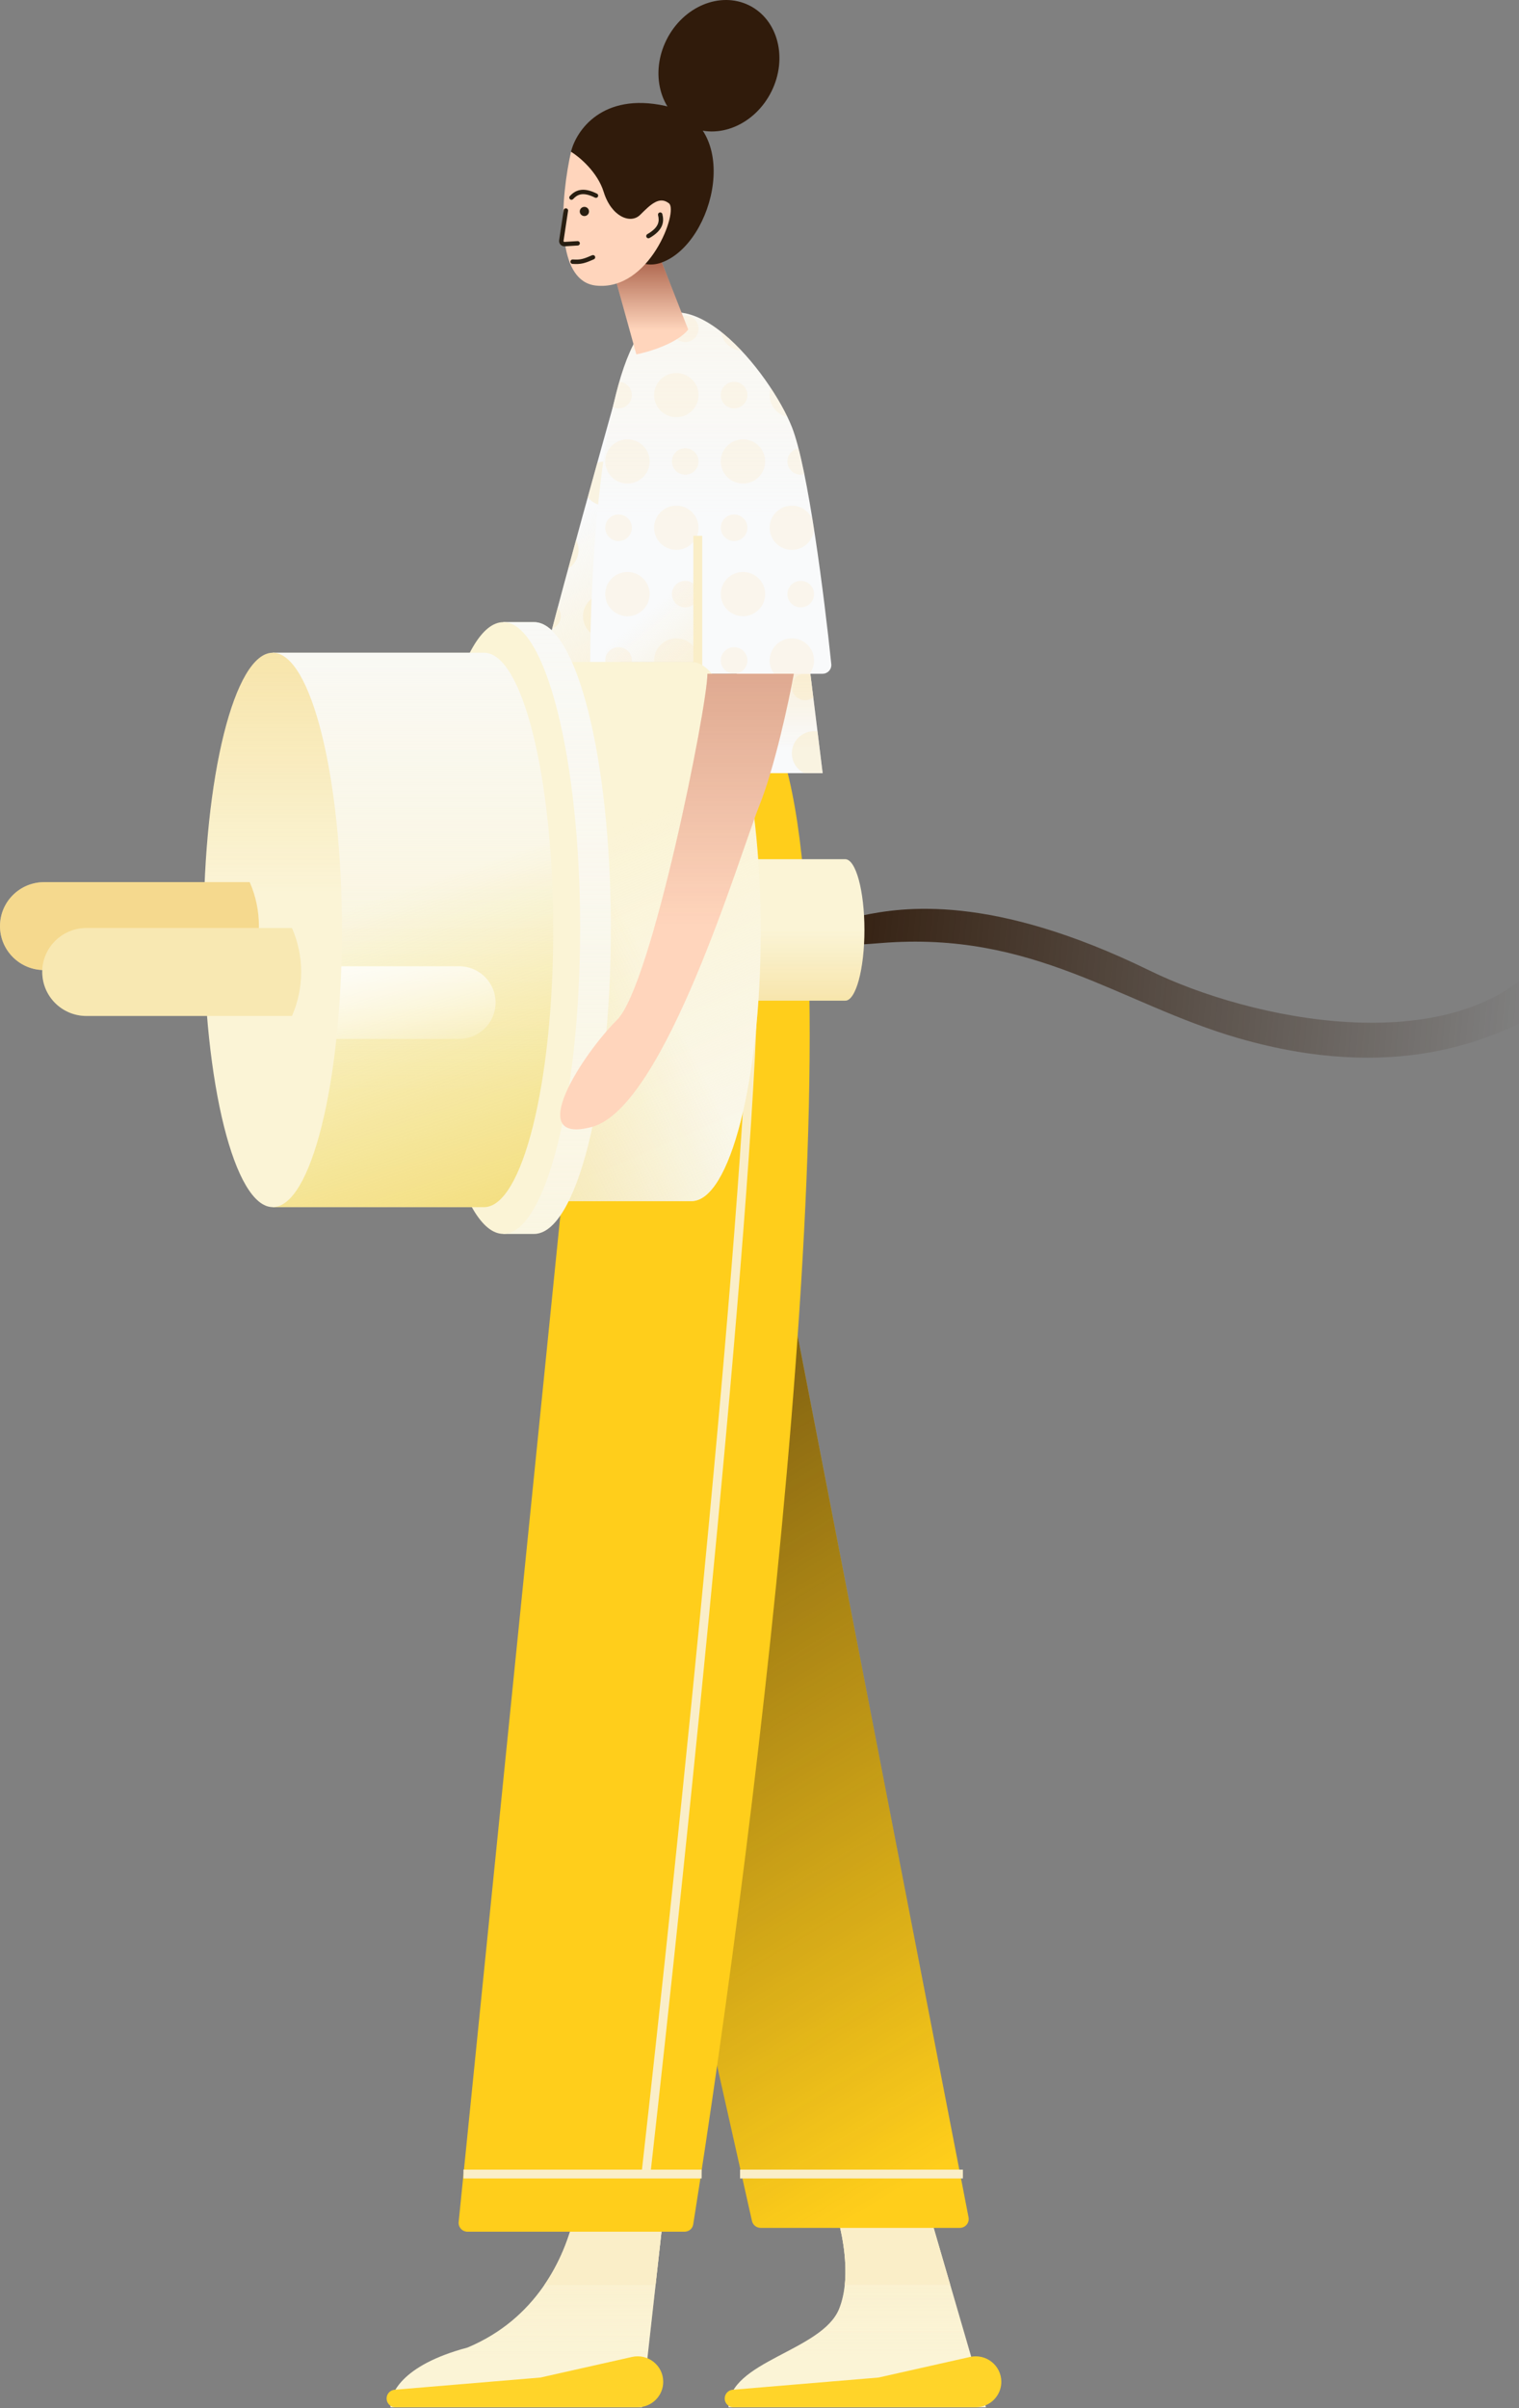 <svg width="296" height="469" viewBox="0 0 296 469" fill="none" xmlns="http://www.w3.org/2000/svg">
<rect x="0" y="0" width="296" height="469" fill="#808080" stroke="none"/>
<path d="M125.094 468.842L129.24 431.608H111.903C110.019 439.841 104.515 451.616 91.093 457.214C78.104 460.659 75.85 466.435 76.101 468.842H125.094Z" fill="#FBF4D6"/>
<path d="M125.094 468.842L129.24 431.608H111.903C110.019 439.841 104.515 451.616 91.093 457.214C78.104 460.659 75.85 466.435 76.101 468.842H125.094Z" fill="url(#paint0_linear_1572_414)"/>
<path d="M124.25 468.841H77.054C76.105 468.841 75.335 468.075 75.335 467.131C75.335 466.243 76.019 465.502 76.91 465.427L105.323 463.049L123.151 459.04C126.271 458.338 129.239 460.698 129.239 463.879C129.239 466.62 127.006 468.841 124.25 468.841Z" fill="#FFD429"/>
<path fill-rule="evenodd" clip-rule="evenodd" d="M127.747 445.013H106.093C109.215 440.452 110.987 435.612 111.904 431.608H129.239L127.747 445.013Z" fill="#FAEEC8"/>
<path d="M192.127 468.841H141.967C141.967 459.82 160.173 457.94 163.518 449.671C166.192 443.056 163.889 433.384 162.402 429.375H180.609L192.127 468.841Z" fill="#FBF4D6"/>
<path d="M192.127 468.841H141.967C141.967 459.82 160.173 457.94 163.518 449.671C166.192 443.056 163.889 433.384 162.402 429.375H180.609L192.127 468.841Z" fill="url(#paint1_linear_1572_414)"/>
<path d="M190.133 468.841H142.937C141.988 468.841 141.218 468.075 141.218 467.131C141.218 466.243 141.902 465.502 142.793 465.427L171.206 463.049L189.033 459.04C192.153 458.338 195.122 460.698 195.122 463.879C195.122 466.62 192.889 468.841 190.133 468.841Z" fill="#FFD429"/>
<path fill-rule="evenodd" clip-rule="evenodd" d="M185.173 445.013H164.616C165.145 439.933 163.983 434.326 162.907 430.864H181.044L185.173 445.013Z" fill="#FAEEC8"/>
<path d="M187.035 433.902H148.221C147.41 433.902 146.707 433.342 146.531 432.554L137.475 392.202L152.448 244.76L188.736 431.853C188.942 432.915 188.123 433.902 187.035 433.902Z" fill="#FFCE1B"/>
<path d="M187.035 433.902H148.221C147.41 433.902 146.707 433.342 146.531 432.554L137.475 392.202L152.448 244.76L188.736 431.853C188.942 432.915 188.123 433.902 187.035 433.902Z" fill="url(#paint2_linear_1572_414)"/>
<path fill-rule="evenodd" clip-rule="evenodd" d="M187.636 424.278H144.213V422.556H187.636V424.278Z" fill="#FAEEC8"/>
<path d="M89.377 432.752L109.773 230.985C116.886 183.451 135.229 99.628 151.699 144.605C168.07 189.312 147.58 354.705 135.08 433.234C134.946 434.07 134.228 434.646 133.376 434.646H91.1C90.075 434.646 89.275 433.766 89.377 432.752Z" fill="#FFCE1B"/>
<path fill-rule="evenodd" clip-rule="evenodd" d="M147.698 186.99C147.698 227.56 133.714 361.608 126.73 423.513L125.009 423.321C132 361.365 145.966 227.439 145.966 186.99H147.698Z" fill="#FAEEC8"/>
<path fill-rule="evenodd" clip-rule="evenodd" d="M136.726 424.278H90.309V422.556H136.726V424.278Z" fill="#FAEEC8"/>
<path d="M107.153 124.15C110.149 112.533 116.886 88.282 119.881 77.609L121.004 131.969C115.139 134.203 104.159 135.767 107.153 124.15Z" fill="#F9FAFB"/>
<path d="M107.153 124.15C110.149 112.533 116.886 88.282 119.881 77.609L121.004 131.969C115.139 134.203 104.159 135.767 107.153 124.15Z" fill="url(#paint3_linear_1572_414)"/>
<path fill-rule="evenodd" clip-rule="evenodd" d="M120.688 116.69L120.822 123.225C120.057 123.907 119.046 124.322 117.936 124.322C115.545 124.322 113.607 122.393 113.607 120.015C113.607 117.637 115.545 115.709 117.936 115.709C118.981 115.709 119.94 116.076 120.688 116.69ZM120.439 104.627L120.54 109.531C120.267 109.627 119.974 109.68 119.668 109.68C118.233 109.68 117.07 108.523 117.07 107.096C117.07 105.668 118.233 104.512 119.668 104.512C119.937 104.512 120.196 104.552 120.439 104.627ZM120.146 90.472L120.298 97.787C119.618 98.227 118.807 98.483 117.936 98.483C116.555 98.483 115.325 97.839 114.532 96.838C115.163 94.552 115.785 92.305 116.382 90.156C116.864 89.971 117.388 89.87 117.936 89.87C118.743 89.87 119.499 90.089 120.146 90.472ZM110.726 110.735C111.223 108.906 111.736 107.022 112.257 105.116C112.567 105.709 112.741 106.382 112.741 107.096C112.741 108.627 111.937 109.971 110.726 110.735ZM107.599 122.432C107.927 121.177 108.288 119.812 108.674 118.361C109.051 118.808 109.277 119.385 109.277 120.015C109.277 121.12 108.58 122.063 107.599 122.432Z" fill="#FAEDC8" fill-opacity="0.5"/>
<path d="M160.308 150.585H148.704L143.464 130.852L157.314 126.384L160.308 150.585Z" fill="#F9FAFB"/>
<path d="M160.308 150.585H148.704L143.464 130.852L157.314 126.384L160.308 150.585Z" fill="url(#paint4_linear_1572_414)"/>
<path fill-rule="evenodd" clip-rule="evenodd" d="M156.734 150.585H160.309L159.303 142.46C159.086 142.426 158.863 142.409 158.636 142.409C156.245 142.409 154.307 144.337 154.307 146.715C154.307 148.415 155.296 149.885 156.734 150.585ZM158.485 135.847L157.938 131.425C157.621 131.288 157.272 131.212 156.904 131.212C155.47 131.212 154.307 132.369 154.307 133.796C154.307 135.223 155.47 136.38 156.904 136.38C157.499 136.38 158.048 136.181 158.485 135.847Z" fill="#FAEDC8" fill-opacity="0.5"/>
<path d="M123.999 66.067C116.811 78.279 115.015 112.3 115.015 128.93H135.603V131.224H160.269C161.293 131.224 162.094 130.355 161.989 129.342C160.618 116.151 157.457 91.138 154.32 83.195C150.202 72.769 132.983 50.802 123.999 66.067Z" fill="#F9FAFB"/>
<path d="M123.999 66.067C116.811 78.279 115.015 112.3 115.015 128.93H135.603V131.224H160.269C161.293 131.224 162.094 130.355 161.989 129.342C160.618 116.151 157.457 91.138 154.32 83.195C150.202 72.769 132.983 50.802 123.999 66.067Z" fill="url(#paint5_linear_1572_414)"/>
<path fill-rule="evenodd" clip-rule="evenodd" d="M126.458 62.948C125.587 63.738 124.763 64.768 123.998 66.067C123.599 66.746 123.216 67.492 122.849 68.299C124.964 68.015 126.596 66.212 126.596 64.031C126.596 63.657 126.548 63.294 126.458 62.948ZM119.43 79.29C119.813 77.563 120.227 75.915 120.673 74.37C122.043 74.441 123.132 75.569 123.132 76.95C123.132 78.377 121.969 79.534 120.534 79.534C120.139 79.534 119.765 79.447 119.43 79.29ZM123.115 128.93H117.954C117.943 128.831 117.937 128.731 117.937 128.628C117.937 127.201 119.099 126.044 120.534 126.044C121.969 126.044 123.132 127.201 123.132 128.628C123.132 128.731 123.126 128.831 123.115 128.93ZM135.603 130.674V128.93H127.472C127.465 128.831 127.462 128.73 127.462 128.628C127.462 126.25 129.401 124.322 131.792 124.322C134.182 124.322 136.121 126.25 136.121 128.628C136.121 129.369 135.933 130.066 135.603 130.674ZM157.761 131.224H150.851C150.302 130.502 149.976 129.603 149.976 128.628C149.976 126.25 151.915 124.322 154.306 124.322C156.697 124.322 158.636 126.25 158.636 128.628C158.636 129.603 158.31 130.502 157.761 131.224ZM158.329 101.196C158.43 101.815 158.528 102.441 158.627 103.07C158.481 105.318 156.603 107.096 154.306 107.096C151.915 107.096 149.976 105.167 149.976 102.789C149.976 100.411 151.915 98.483 154.306 98.483C156.132 98.483 157.693 99.606 158.329 101.196ZM155.599 87.323C155.984 88.817 156.367 90.514 156.742 92.358C156.518 92.42 156.282 92.454 156.038 92.454C154.603 92.454 153.44 91.297 153.44 89.87C153.44 88.591 154.374 87.529 155.599 87.323ZM150.203 75.572C151.49 77.519 152.586 79.438 153.424 81.167C151.455 80.762 149.976 79.028 149.976 76.95C149.976 76.468 150.056 76.004 150.203 75.572ZM144.515 68.329C143.223 66.955 141.87 65.686 140.488 64.598C140.756 66.623 142.437 68.204 144.515 68.329ZM136.121 64.031C136.121 65.458 134.958 66.615 133.523 66.615C132.089 66.615 130.926 65.458 130.926 64.031C130.926 62.604 132.089 61.447 133.523 61.447C134.958 61.447 136.121 62.604 136.121 64.031ZM122.266 94.176C124.657 94.176 126.596 92.248 126.596 89.87C126.596 87.492 124.657 85.563 122.266 85.563C119.875 85.563 117.937 87.492 117.937 89.87C117.937 92.248 119.875 94.176 122.266 94.176ZM136.121 89.87C136.121 91.297 134.958 92.454 133.523 92.454C132.089 92.454 130.926 91.297 130.926 89.87C130.926 88.442 132.089 87.286 133.523 87.286C134.958 87.286 136.121 88.442 136.121 89.87ZM144.781 94.176C147.172 94.176 149.11 92.248 149.11 89.87C149.11 87.492 147.172 85.563 144.781 85.563C142.39 85.563 140.451 87.492 140.451 89.87C140.451 92.248 142.39 94.176 144.781 94.176ZM140.451 102.789C140.451 104.216 141.614 105.373 143.049 105.373C144.484 105.373 145.647 104.216 145.647 102.789C145.647 101.362 144.484 100.205 143.049 100.205C141.614 100.205 140.451 101.362 140.451 102.789ZM131.792 107.096C129.401 107.096 127.462 105.167 127.462 102.789C127.462 100.411 129.401 98.483 131.792 98.483C134.182 98.483 136.121 100.411 136.121 102.789C136.121 105.167 134.182 107.096 131.792 107.096ZM117.937 102.789C117.937 104.216 119.099 105.373 120.534 105.373C121.969 105.373 123.132 104.216 123.132 102.789C123.132 101.362 121.969 100.205 120.534 100.205C119.099 100.205 117.937 101.362 117.937 102.789ZM122.266 120.015C124.657 120.015 126.596 118.087 126.596 115.709C126.596 113.331 124.657 111.402 122.266 111.402C119.875 111.402 117.937 113.331 117.937 115.709C117.937 118.087 119.875 120.015 122.266 120.015ZM136.121 115.709C136.121 117.136 134.958 118.293 133.523 118.293C132.089 118.293 130.926 117.136 130.926 115.709C130.926 114.281 132.089 113.125 133.523 113.125C134.958 113.125 136.121 114.281 136.121 115.709ZM144.781 120.015C147.172 120.015 149.11 118.087 149.11 115.709C149.11 113.331 147.172 111.402 144.781 111.402C142.39 111.402 140.451 113.331 140.451 115.709C140.451 118.087 142.39 120.015 144.781 120.015ZM158.636 115.709C158.636 117.136 157.473 118.293 156.038 118.293C154.603 118.293 153.44 117.136 153.44 115.709C153.44 114.281 154.603 113.125 156.038 113.125C157.473 113.125 158.636 114.281 158.636 115.709ZM140.451 128.628C140.451 130.055 141.614 131.212 143.049 131.212C144.484 131.212 145.647 130.055 145.647 128.628C145.647 127.201 144.484 126.044 143.049 126.044C141.614 126.044 140.451 127.201 140.451 128.628ZM140.451 76.95C140.451 78.377 141.614 79.534 143.049 79.534C144.484 79.534 145.647 78.377 145.647 76.95C145.647 75.523 144.484 74.366 143.049 74.366C141.614 74.366 140.451 75.523 140.451 76.95ZM131.792 81.257C129.401 81.257 127.462 79.329 127.462 76.95C127.462 74.572 129.401 72.644 131.792 72.644C134.182 72.644 136.121 74.572 136.121 76.95C136.121 79.329 134.182 81.257 131.792 81.257Z" fill="#FAEAC8" fill-opacity="0.3"/>
<path fill-rule="evenodd" clip-rule="evenodd" d="M136.843 104.356V131.164H135.111V104.356H136.843Z" fill="#FAEEC8"/>
<path d="M224.033 189.034C193.123 173.923 175.834 176.685 167.975 178.31C158.021 181.072 147.752 185.622 171.642 183.672C201.505 181.235 218.27 195.539 241.322 202.195C271.709 210.969 290.395 202.52 300 197.321V187.572C282.187 206.582 243.841 198.717 224.033 189.034Z" fill="url(#paint6_linear_1572_414)"/>
<path d="M135.602 128.93H118.009V108.825L135.602 104.356V128.93Z" fill="url(#paint7_linear_1572_414)"/>
<path d="M164.706 194.892C166.773 194.892 168.448 188.724 168.448 181.115C168.448 173.508 166.773 167.34 164.706 167.34H144.866V194.892H164.706Z" fill="#FBF4D6"/>
<path d="M164.706 194.892C166.773 194.892 168.448 188.724 168.448 181.115C168.448 173.508 166.773 167.34 164.706 167.34H144.866V194.892H164.706Z" fill="url(#paint8_linear_1572_414)"/>
<path d="M134.759 233.926C142.202 233.926 148.235 210.422 148.235 181.429C148.235 152.435 142.202 128.931 134.759 128.931H106.31V233.926H134.759Z" fill="#FBF4D6"/>
<path d="M134.759 233.926C142.202 233.926 148.235 210.422 148.235 181.429C148.235 152.435 142.202 128.931 134.759 128.931H106.31V233.926H134.759Z" fill="url(#paint9_linear_1572_414)"/>
<path d="M134.759 233.926C142.202 233.926 148.235 210.422 148.235 181.429C148.235 152.435 142.202 128.931 134.759 128.931H106.31V233.926H134.759Z" fill="url(#paint10_linear_1572_414)"/>
<path d="M104.064 240.315C112.334 240.315 119.037 213.644 119.037 180.744C119.037 147.843 112.334 121.171 104.064 121.171H98.074V240.315H104.064Z" fill="#FBF4D6"/>
<path d="M104.064 240.315C112.334 240.315 119.037 213.644 119.037 180.744C119.037 147.843 112.334 121.171 104.064 121.171H98.074V240.315H104.064Z" fill="url(#paint11_linear_1572_414)"/>
<path d="M113.047 180.744C113.047 213.644 106.344 240.315 98.075 240.315C89.805 240.315 83.101 213.644 83.101 180.744C83.101 147.843 89.805 121.171 98.075 121.171C106.344 121.171 113.047 147.843 113.047 180.744Z" fill="#FBF4D6"/>
<path d="M94.332 235.103C101.774 235.103 107.807 210.932 107.807 181.116C107.807 151.299 101.774 127.128 94.332 127.128H53.154V235.103H94.332Z" fill="#FBF4D6"/>
<path d="M94.332 235.103C101.774 235.103 107.807 210.932 107.807 181.116C107.807 151.299 101.774 127.128 94.332 127.128H53.154V235.103H94.332Z" fill="url(#paint12_linear_1572_414)"/>
<path d="M94.332 235.103C101.774 235.103 107.807 210.932 107.807 181.116C107.807 151.299 101.774 127.128 94.332 127.128H53.154V235.103H94.332Z" fill="url(#paint13_linear_1572_414)"/>
<path d="M65.132 188.189H89.464C93.392 188.189 96.576 191.357 96.576 195.264C96.576 199.171 93.392 202.338 89.464 202.338H65.132V188.189Z" fill="url(#paint14_linear_1572_414)"/>
<path d="M66.63 181.116C66.63 210.932 60.597 235.103 53.154 235.103C45.712 235.103 39.679 210.932 39.679 181.116C39.679 151.299 45.712 127.128 53.154 127.128C60.597 127.128 66.63 151.299 66.63 181.116Z" fill="#FBF4D6"/>
<path d="M66.63 181.116C66.63 210.932 60.597 235.103 53.154 235.103C45.712 235.103 39.679 210.932 39.679 181.116C39.679 151.299 45.712 127.128 53.154 127.128C60.597 127.128 66.63 151.299 66.63 181.116Z" fill="url(#paint15_linear_1572_414)"/>
<path d="M0 180.371C0 175.641 3.854 171.808 8.609 171.808H48.663C51.051 177.269 51.051 183.472 48.663 188.935H8.609C3.854 188.935 0 185.1 0 180.371Z" fill="#FBF4D6"/>
<path d="M0 180.371C0 175.641 3.854 171.808 8.609 171.808H48.663C51.051 177.269 51.051 183.472 48.663 188.935H8.609C3.854 188.935 0 185.1 0 180.371Z" fill="#EBB325" fill-opacity="0.4"/>
<path d="M8.234 189.307C8.234 184.577 12.089 180.744 16.844 180.744H56.898C59.286 186.205 59.286 192.408 56.898 197.871H16.844C12.089 197.871 8.234 194.036 8.234 189.307Z" fill="#FBF4D6"/>
<path d="M8.234 189.307C8.234 184.577 12.089 180.744 16.844 180.744H56.898C59.286 186.205 59.286 192.408 56.898 197.871H16.844C12.089 197.871 8.234 194.036 8.234 189.307Z" fill="#EBBD25" fill-opacity="0.2"/>
<path d="M123.998 69.023L119.881 54.13L127.368 47.056L134.106 64.183C132.009 66.864 126.494 68.527 123.998 69.023Z" fill="#FFD5BC"/>
<path d="M123.998 69.023L119.881 54.13L127.368 47.056L134.106 64.183C132.009 66.864 126.494 68.527 123.998 69.023Z" fill="url(#paint16_linear_1572_414)"/>
<path d="M129.614 20.621C117.336 17.94 112.269 25.461 111.271 29.557C113.642 37.996 120.48 54.13 128.865 51.152C139.346 47.428 144.961 23.972 129.614 20.621Z" fill="#301B0B"/>
<path d="M150.307 17.858C147.057 24.352 139.85 27.353 134.211 24.561C128.571 21.768 126.634 14.24 129.884 7.746C133.134 1.252 140.341 -1.748 145.981 1.044C151.62 3.837 153.557 11.365 150.307 17.858Z" fill="#301B0B"/>
<path d="M130.362 39.609C132.233 41.099 126.619 56.736 116.137 55.62C112.514 55.233 110.764 51.868 110.096 47.499C110.046 47.174 109.748 47.571 109.71 47.235C109.673 46.908 109.896 45.848 109.869 45.513C109.44 40.117 110.327 33.751 111.271 29.557C112.893 30.549 116.437 33.503 117.635 37.376C119.133 42.216 122.875 43.705 124.747 41.843C126.762 39.838 128.49 38.12 130.362 39.609Z" fill="#FFD5BC"/>
<path d="M114.765 41.035C114.848 41.523 114.518 41.985 114.027 42.068C113.537 42.15 113.072 41.822 112.989 41.334C112.906 40.846 113.236 40.384 113.727 40.302C114.217 40.219 114.682 40.548 114.765 41.035Z" fill="#281E11"/>
<path fill-rule="evenodd" clip-rule="evenodd" d="M113.188 37.858C112.561 37.972 112.097 38.321 111.678 38.773C111.516 38.948 111.242 38.959 111.065 38.798C110.89 38.637 110.878 38.365 111.04 38.19C111.524 37.667 112.147 37.171 113.033 37.011C113.913 36.852 114.98 37.038 116.329 37.72C116.542 37.827 116.628 38.087 116.52 38.299C116.412 38.511 116.151 38.595 115.937 38.488C114.688 37.856 113.818 37.744 113.188 37.858Z" fill="#281E11"/>
<path fill-rule="evenodd" clip-rule="evenodd" d="M110.333 40.571C110.569 40.606 110.732 40.826 110.697 41.061L109.815 46.92C109.8 47.025 109.884 47.118 109.991 47.111L112.539 46.958C112.777 46.944 112.982 47.125 112.997 47.362C113.011 47.599 112.83 47.803 112.591 47.818L110.043 47.971C109.387 48.011 108.862 47.439 108.959 46.793L109.84 40.933C109.876 40.698 110.097 40.536 110.333 40.571Z" fill="#281E11"/>
<path fill-rule="evenodd" clip-rule="evenodd" d="M113.444 50.434C113.981 50.307 114.535 50.081 115.379 49.714C115.598 49.618 115.853 49.717 115.949 49.935C116.045 50.153 115.946 50.407 115.727 50.502C114.89 50.867 114.268 51.125 113.644 51.272C113.009 51.422 112.391 51.453 111.558 51.397C111.32 51.381 111.139 51.176 111.155 50.938C111.172 50.701 111.378 50.522 111.617 50.538C112.395 50.59 112.919 50.558 113.444 50.434Z" fill="#281E11"/>
<path fill-rule="evenodd" clip-rule="evenodd" d="M128.173 43.661C128.421 43.078 128.381 42.5 128.23 41.904C128.172 41.673 128.312 41.439 128.544 41.38C128.775 41.322 129.011 41.462 129.07 41.692C129.244 42.381 129.321 43.171 128.972 43.996C128.624 44.816 127.883 45.602 126.57 46.353C126.363 46.471 126.099 46.401 125.98 46.194C125.86 45.988 125.931 45.725 126.139 45.606C127.354 44.911 127.924 44.249 128.173 43.661Z" fill="#281E11"/>
<path d="M154.693 131.224H137.848C137.848 137.553 126.993 191.912 120.255 198.614C113.517 205.317 101.912 223.129 115.388 219.465C129.618 215.596 144.212 166.223 147.956 156.914C150.95 149.468 153.695 136.684 154.693 131.224Z" fill="#FFD5BC"/>
<path d="M154.693 131.224H137.848C137.848 137.553 126.993 191.912 120.255 198.614C113.517 205.317 101.912 223.129 115.388 219.465C129.618 215.596 144.212 166.223 147.956 156.914C150.95 149.468 153.695 136.684 154.693 131.224Z" fill="url(#paint17_linear_1572_414)"/>
<defs>
<linearGradient id="paint0_linear_1572_414" x1="114.958" y1="425.252" x2="114.958" y2="459.458" gradientUnits="userSpaceOnUse">
<stop stop-color="#FAEDC8"/>
<stop offset="1" stop-color="#FAEEC8" stop-opacity="0"/>
</linearGradient>
<linearGradient id="paint1_linear_1572_414" x1="178.65" y1="422.636" x2="178.65" y2="458.894" gradientUnits="userSpaceOnUse">
<stop stop-color="#FAF0C8"/>
<stop offset="1" stop-color="#FAEDC8" stop-opacity="0"/>
</linearGradient>
<linearGradient id="paint2_linear_1572_414" x1="31.085" y1="213.798" x2="162.814" y2="434.04" gradientUnits="userSpaceOnUse">
<stop stop-color="#301B0B"/>
<stop offset="1" stop-color="#301B0B" stop-opacity="0"/>
</linearGradient>
<linearGradient id="paint3_linear_1572_414" x1="144.213" y1="144.568" x2="117.853" y2="97.162" gradientUnits="userSpaceOnUse">
<stop stop-color="#FAEEC8"/>
<stop offset="1" stop-color="#FAEDC8" stop-opacity="0"/>
</linearGradient>
<linearGradient id="paint4_linear_1572_414" x1="155.782" y1="121.111" x2="155.782" y2="146.43" gradientUnits="userSpaceOnUse">
<stop stop-color="#FAEBC8"/>
<stop offset="1" stop-color="#FAE8C8" stop-opacity="0"/>
</linearGradient>
<linearGradient id="paint5_linear_1572_414" x1="149.508" y1="-91.486" x2="149.508" y2="101.751" gradientUnits="userSpaceOnUse">
<stop stop-color="#FAECC8"/>
<stop offset="1" stop-color="#FAECC8" stop-opacity="0"/>
</linearGradient>
<linearGradient id="paint6_linear_1572_414" x1="156.449" y1="182.697" x2="297.733" y2="196.195" gradientUnits="userSpaceOnUse">
<stop stop-color="#301B0B"/>
<stop offset="1" stop-color="#301B0B" stop-opacity="0"/>
</linearGradient>
<linearGradient id="paint7_linear_1572_414" x1="147.581" y1="141.217" x2="127.866" y2="117.656" gradientUnits="userSpaceOnUse">
<stop stop-color="#FAEFC8"/>
<stop offset="1" stop-color="#FAEDC8" stop-opacity="0"/>
</linearGradient>
<linearGradient id="paint8_linear_1572_414" x1="137.379" y1="239.512" x2="137.379" y2="181.056" gradientUnits="userSpaceOnUse">
<stop stop-color="#EBC025"/>
<stop offset="1" stop-color="#EBB325" stop-opacity="0"/>
</linearGradient>
<linearGradient id="paint9_linear_1572_414" x1="209.251" y1="254.405" x2="161.398" y2="143.264" gradientUnits="userSpaceOnUse">
<stop stop-color="#F9FAFB"/>
<stop offset="1" stop-color="#F9FAFB" stop-opacity="0"/>
</linearGradient>
<linearGradient id="paint10_linear_1572_414" x1="11.229" y1="288.286" x2="143.457" y2="221.815" gradientUnits="userSpaceOnUse">
<stop stop-color="#EBC025"/>
<stop offset="1" stop-color="#EBC025" stop-opacity="0"/>
</linearGradient>
<linearGradient id="paint11_linear_1572_414" x1="108.556" y1="91.325" x2="108.556" y2="317.7" gradientUnits="userSpaceOnUse">
<stop stop-color="#F9FAFB"/>
<stop offset="1" stop-color="#F9FAFB" stop-opacity="0"/>
</linearGradient>
<linearGradient id="paint12_linear_1572_414" x1="80.481" y1="105.846" x2="80.481" y2="213.448" gradientUnits="userSpaceOnUse">
<stop stop-color="#F9FAFB"/>
<stop offset="1" stop-color="#F9FAFB" stop-opacity="0"/>
</linearGradient>
<linearGradient id="paint13_linear_1572_414" x1="101.595" y1="308.489" x2="58.758" y2="179.828" gradientUnits="userSpaceOnUse">
<stop stop-color="#EBBD25"/>
<stop offset="1" stop-color="#EBD125" stop-opacity="0"/>
</linearGradient>
<linearGradient id="paint14_linear_1572_414" x1="74.543" y1="180.884" x2="80.37" y2="211.139" gradientUnits="userSpaceOnUse">
<stop stop-color="white"/>
<stop offset="1" stop-color="white" stop-opacity="0"/>
</linearGradient>
<linearGradient id="paint15_linear_1572_414" x1="53.154" y1="-18.511" x2="53.154" y2="173.981" gradientUnits="userSpaceOnUse">
<stop stop-color="#EBB325"/>
<stop offset="1" stop-color="#EBB625" stop-opacity="0"/>
</linearGradient>
<linearGradient id="paint16_linear_1572_414" x1="127.069" y1="43.097" x2="127.069" y2="64.334" gradientUnits="userSpaceOnUse">
<stop stop-color="#7F270F"/>
<stop offset="1" stop-color="#7F270F" stop-opacity="0"/>
</linearGradient>
<linearGradient id="paint17_linear_1572_414" x1="132.501" y1="-14.787" x2="132.501" y2="180.311" gradientUnits="userSpaceOnUse">
<stop stop-color="#7F270F"/>
<stop offset="1" stop-color="#7F270F" stop-opacity="0"/>
</linearGradient>
</defs>
</svg>
